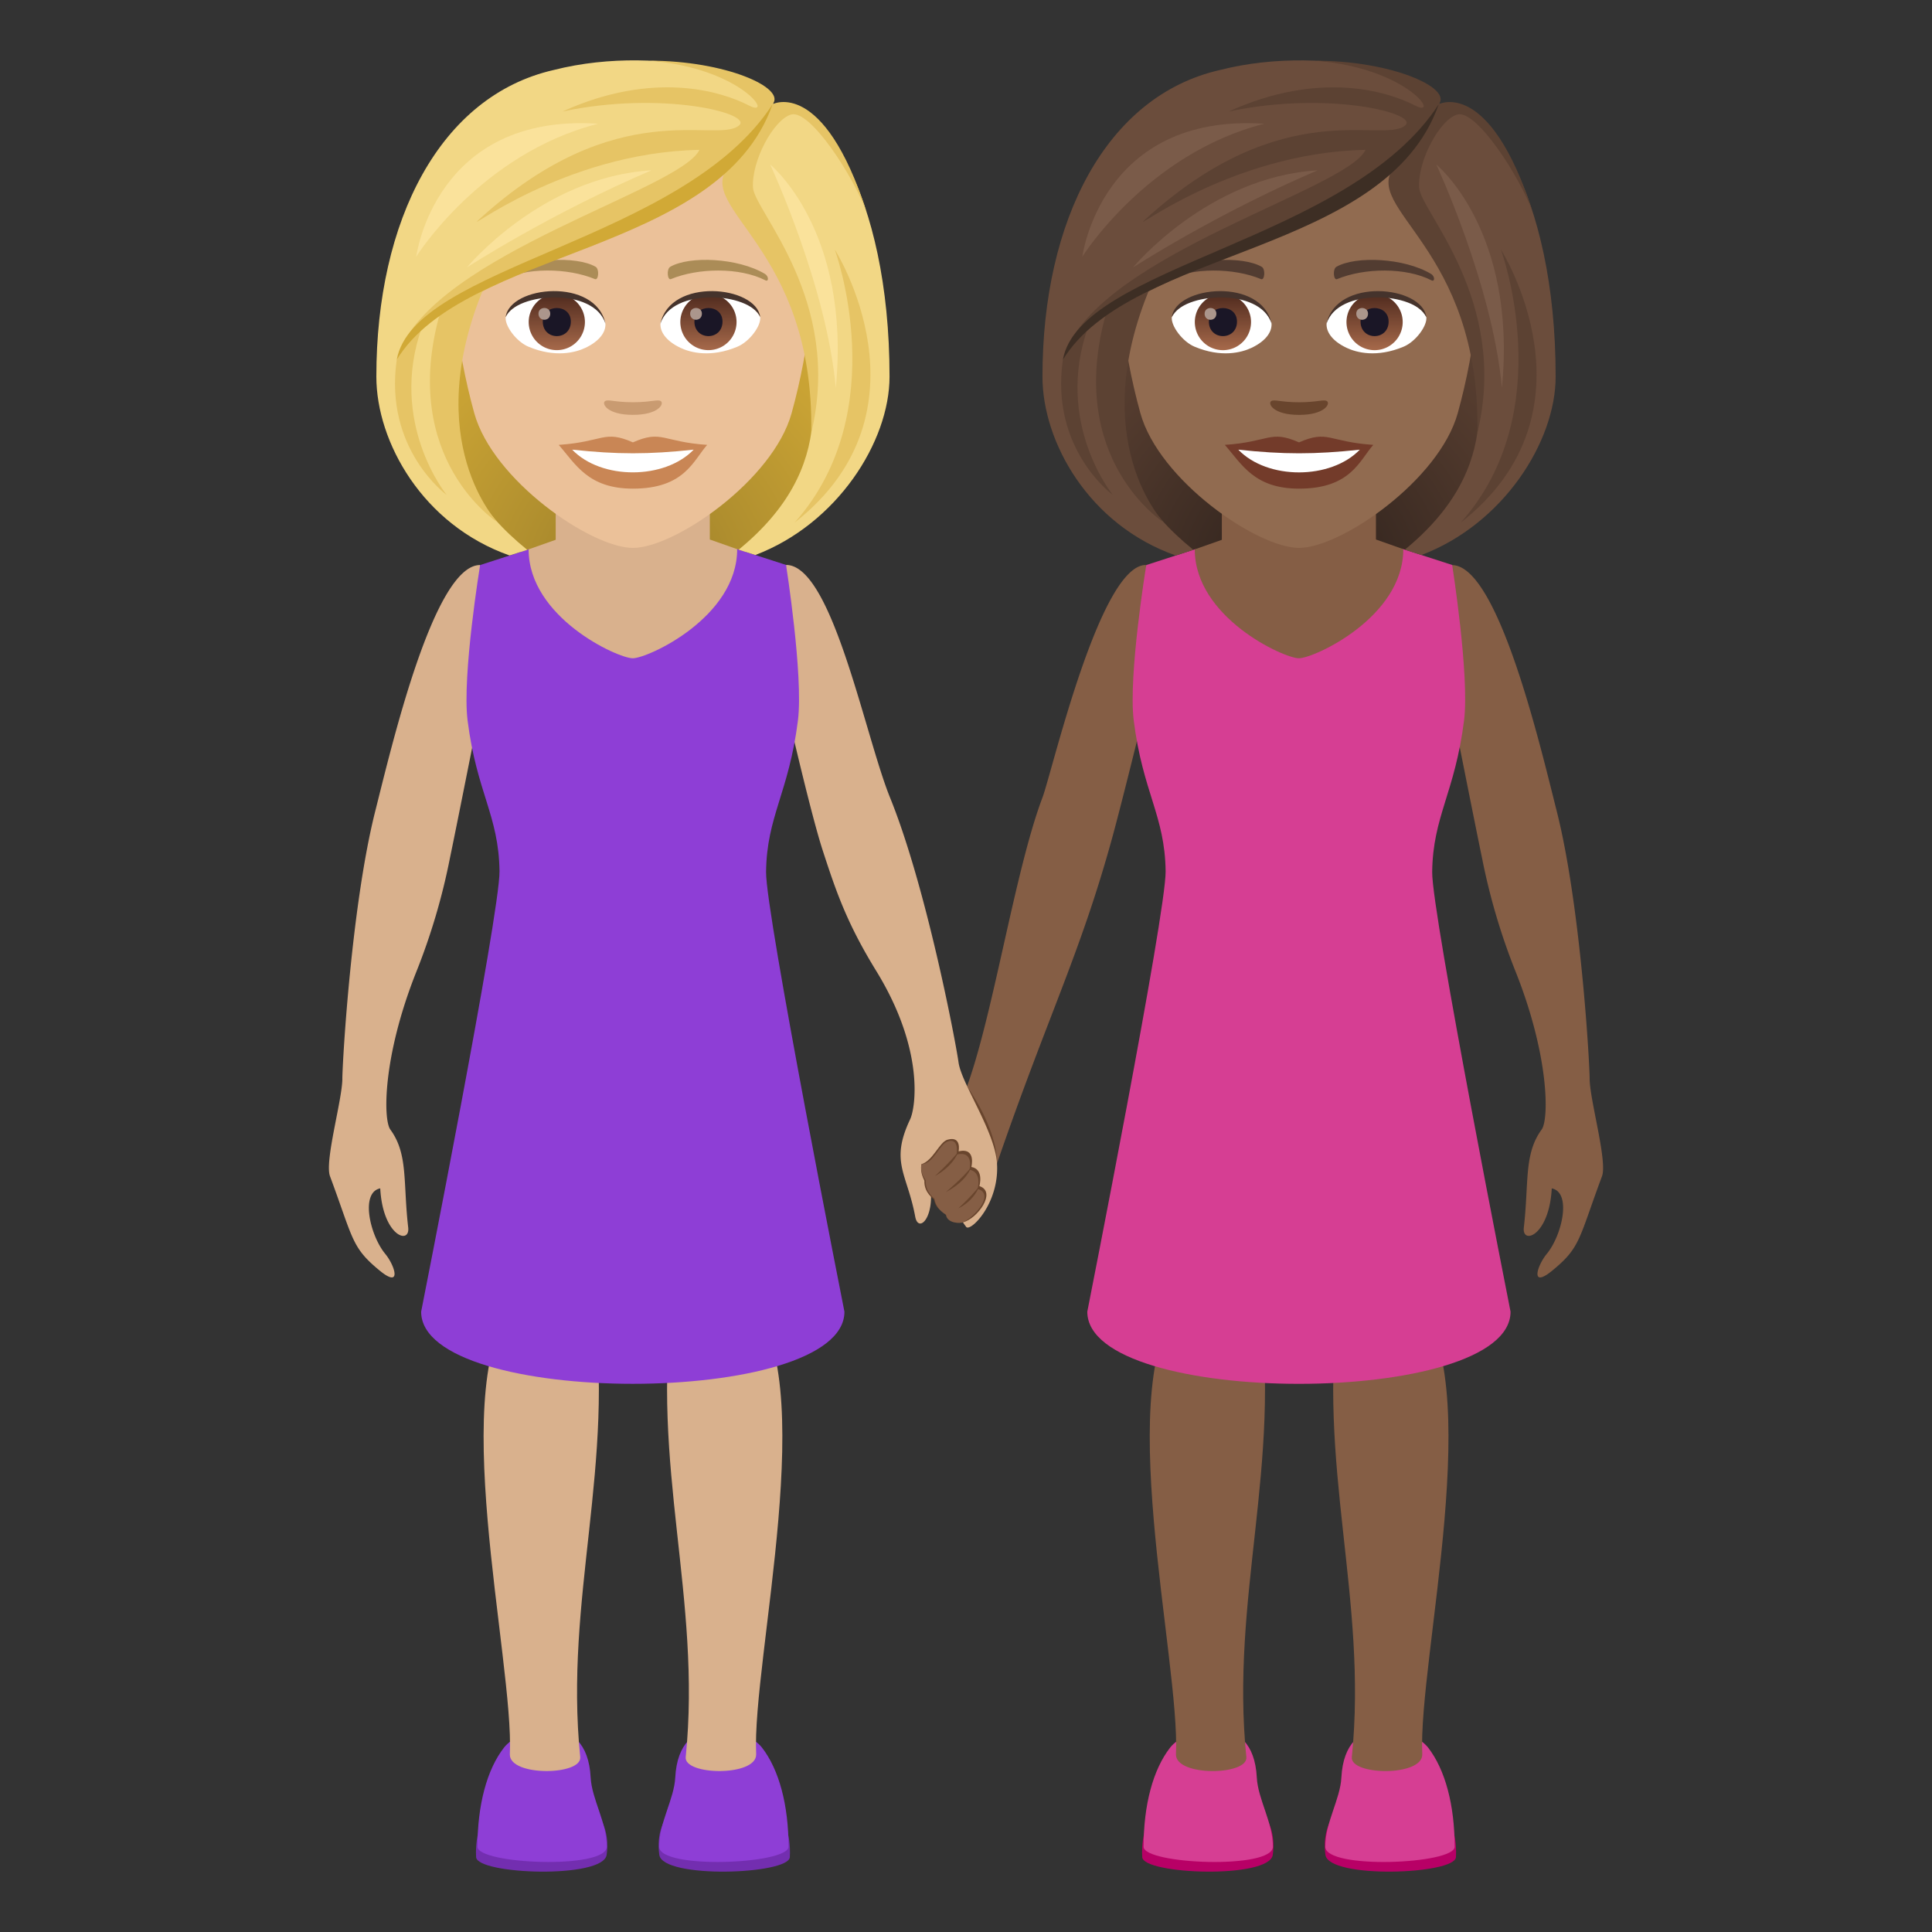 <svg xmlns="http://www.w3.org/2000/svg" xml:space="preserve" style="enable-background:new 0 0 64 64" viewBox="0 0 64 64"><rect x="0" y="0" width="64" height="64" fill="#333333" stroke="none"/><path d="M52.66 35.742c-.01-.717-.315-5.8-1.09-8.867-.543-2.149-1.943-8.156-3.474-8.156l-.15 3.962s.85 4.307 1.148 5.739a21.205 21.205 0 0 0 1.129 3.808c1.103 2.791 1.087 4.86.847 5.188-.593.814-.418 1.732-.591 3.246-.069.586.841.287.925-1.295.666.13.344 1.55-.164 2.168-.328.398-.554 1.154.17.564.954-.777.879-1.04 1.658-3.134.185-.495-.4-2.504-.409-3.223zm-14.7-17.027c-1.53 0-3.11 6.868-3.427 7.705-.943 2.495-1.668 7.468-2.59 9.807-.176.444.892 2.874 1.084 2.314 1.689-4.908 2.754-6.927 3.815-10.784.388-1.411 1.28-5.076 1.28-5.076l-.161-3.966z" style="fill:#855e45"/><path d="M33.025 38.535c.007-1.18-.992-2.549-.992-2.549-.096 1.029-.063 6.409.992 2.55z" style="fill:#69452d"/><radialGradient id="a" cx="51.268" cy="45.11" r="10.853" gradientTransform="matrix(1 0 0 -1 -8.211 64.11)" gradientUnits="userSpaceOnUse"><stop offset="0" style="stop-color:#291d19"/><stop offset=".264" style="stop-color:#3a2a22"/><stop offset=".721" style="stop-color:#533b2e"/><stop offset="1" style="stop-color:#5c4233"/></radialGradient><path d="M45.866 18.717c5.667-2.267 5.1-9.067 5.1-9.067H35.1s-.567 6.8 5.1 9.067c0 0 1.133.283 2.833.283 1.7 0 2.833-.283 2.833-.283z" style="fill:url(#a)"/><path d="M37.838 61.52c.031.576 4.209.729 4.324-.076.395-2.766-4.5-3.236-4.324.076z" style="fill:#b80066"/><path d="M37.883 61.175c0 .582 4.283.761 4.283 0 0-.815-.496-1.57-.533-2.295-.117-2.286-2.348-1.66-2.87-.99-.572.732-.88 1.913-.88 3.285z" style="fill:#d63e93"/><path d="M41.287 58.206c.063.61-2.33.652-2.332-.084.149-3.127-2.195-12.578.254-15.059.498-.506 2.498 0 2.498 0 .762 5.424-.955 9.885-.42 15.143z" style="fill:#855e45"/><path d="M48.23 61.52c-.029.576-4.208.729-4.324-.076-.394-2.766 4.5-3.236 4.324.076z" style="fill:#b80066"/><path d="M48.188 61.175c0 .582-4.286.761-4.286 0 0-.815.496-1.57.533-2.295.12-2.286 2.348-1.66 2.872-.99.57.732.88 1.913.88 3.285z" style="fill:#d63e93"/><path d="M44.781 58.206c-.062.61 2.33.652 2.334-.084-.15-3.127 2.194-12.576-.254-15.059-.498-.506-2.5 0-2.5 0-.76 5.424.955 9.885.42 15.143z" style="fill:#855e45"/><path d="m48.105 18.715-1.619-.523-6.908.006-1.607.52s-.6 3.664-.415 5.146c.303 2.401 1.032 3.144 1.057 4.996.019 1.379-2.595 14.592-2.595 14.592 0 3.186 14.021 3.186 14.021 0 0 0-2.614-13.201-2.596-14.566.022-1.85.752-2.614 1.056-5.022.185-1.482-.394-5.15-.394-5.15z" style="fill:#d63e93"/><path d="M40.475 17.882v-2.415h5.105v2.405l.906.32c0 2.26-2.957 3.614-3.459 3.614-.5 0-3.449-1.353-3.449-3.608l.897-.316z" style="fill:#855e45"/><path d="M43.033 2.85c-4.112 0-6.092 3.349-5.845 7.654.051.866.292 2.114.589 3.184.617 2.223 3.87 4.462 5.256 4.462 1.385 0 4.64-2.239 5.256-4.462.298-1.07.538-2.319.59-3.184.246-4.305-1.733-7.654-5.846-7.654z" style="fill:#916b50"/><path d="M43.033 14.655c-.964-.424-.971-.017-2.459.082.559.635.97 1.45 2.458 1.45 1.71 0 1.998-.926 2.46-1.45-1.489-.1-1.495-.506-2.46-.082z" style="fill:#733b2a"/><path d="M41.02 14.896c.972 1.01 3.066.997 4.025 0-1.495.16-2.529.16-4.024 0z" style="fill:#fff"/><path d="M47.402 9.072c-.893-.533-2.496-.598-3.13-.235-.134.073-.098.458.019.41.904-.377 2.282-.396 3.13.04.114.058.117-.138-.019-.215zm-8.738 0c.893-.533 2.495-.598 3.13-.235.135.073.099.458-.018.41-.905-.377-2.281-.396-3.131.04-.114.058-.116-.138.019-.215z" style="fill:#523c31"/><path d="M43.958 13.289c-.098-.069-.328.037-.925.037s-.826-.106-.924-.037c-.118.082.069.455.924.455s1.042-.372.925-.455z" style="fill:#69452d"/><path d="M42.118 10.687c.035.272-.15.594-.66.836-.326.154-1.001.335-1.89-.04-.397-.167-.785-.69-.75-.979.481-.907 2.85-1.04 3.3.183z" style="fill:#fff"/><linearGradient id="b" x1="-646.923" x2="-646.923" y1="31.691" y2="31.408" gradientTransform="translate(4290.86 -196.617) scale(6.57)" gradientUnits="userSpaceOnUse"><stop offset="0" style="stop-color:#a6694a"/><stop offset="1" style="stop-color:#4f2a1e"/></linearGradient><path d="M40.511 9.738a.93.93 0 1 1 0 1.862.93.93 0 0 1 0-1.862z" style="fill:url(#b)"/><path d="M40.046 10.652c0 .643.931.643.931 0 0-.598-.93-.598-.93 0z" style="fill:#1a1626"/><path d="M39.904 10.391c0 .27.39.27.39 0 0-.25-.39-.25-.39 0z" style="fill:#ab968c"/><path d="M42.123 10.723c-.378-1.215-2.954-1.035-3.305-.219.13-1.045 2.983-1.322 3.305.22z" style="fill:#45332c"/><path d="M43.948 10.687c-.035.272.15.594.661.836.325.154 1 .335 1.89-.04.398-.167.785-.69.75-.979-.48-.907-2.85-1.04-3.3.183z" style="fill:#fff"/><linearGradient id="c" x1="-648.857" x2="-648.857" y1="31.691" y2="31.408" gradientTransform="translate(4308.59 -196.617) scale(6.57)" gradientUnits="userSpaceOnUse"><stop offset="0" style="stop-color:#a6694a"/><stop offset="1" style="stop-color:#4f2a1e"/></linearGradient><path d="M45.535 9.738a.93.93 0 1 1 0 1.862.93.93 0 0 1 0-1.862z" style="fill:url(#c)"/><path d="M45.07 10.652c0 .643.93.643.93 0 0-.598-.93-.598-.93 0z" style="fill:#1a1626"/><path d="M44.928 10.391c0 .27.39.27.39 0 0-.25-.39-.25-.39 0z" style="fill:#ab968c"/><path d="M43.944 10.723c.378-1.214 2.952-1.04 3.305-.219-.13-1.045-2.983-1.322-3.305.22z" style="fill:#45332c"/><path d="m38.949 18.402.583-.188c-3.308-2.672-2.668-5.357-1.599-8.563 2.817-1.631 6.005-2.015 8.217-3.967-.283.85 1.216 1.922 1.983 3.967 1.095 2.92 1.688 5.87-1.597 8.558l.551.177c2.711-1.028 4.446-3.755 4.446-5.91 0-6.131-2.369-9.458-3.872-9.025.47-.67-3.508-2.085-7.262-1.129-3.751.859-5.866 4.968-5.866 10.154 0 2.167 1.537 4.912 4.416 5.926z" style="fill:#6b4d3c"/><path d="M47.66 3.451c.452-.54-1.558-1.44-4.09-1.44 3.108.245 4.167 1.93 3.304 1.484-.919-.475-3.166-1.164-6.175.2 3.293-.7 6.322.064 5.85.46-.743.626-4.02-1.078-8.61 3.113-.633.577 2.753-2.215 7.297-2.304-.632 1.33-8.714 3.437-9.968 6.741 2.104-3.003 10.976-4.119 12.393-8.254zm2.058 4.813s1.971 5.344-1.33 9.05c4.729-3.706 1.33-9.05 1.33-9.05z" style="fill:#5c4233"/><path d="M38.11 9.497s-.805.147-1.464.862c-1.378 4.866 1.915 6.955 1.915 6.955s-2.612-2.68-.451-7.817z" style="fill:#5c4233"/><path d="M36.05 10.821s-.379.148-.841 1.096c-.429 2.967 1.655 4.478 1.655 4.478s-1.954-2.386-.814-5.574zm14.728-3.784c-1.437-4.472-3.117-3.585-3.117-3.585s-.809 1.514-1.453 2.045c-1.163 1.428 2.837 2.653 2.733 8.841 1.057-4.396-1.883-7.336-1.93-8.121-.054-.89.686-2.258 1.262-2.423.626-.178 2.058 2.031 2.505 3.243z" style="fill:#5c4233"/><path d="M35.209 11.917c2.276-3.713 10.701-3.462 12.452-8.465-2.951 4.563-11.888 5.324-12.452 8.465z" style="fill:#3d2e24"/><path d="M47.58 5.45s1.866 4.002 2.173 7.402c.508-5.228-2.174-7.402-2.174-7.402zM37.532 8.86s2.715-1.763 6.115-3.218c-3.639.219-6.115 3.217-6.115 3.217zm-1.677-.36s2.134-3.41 6.025-4.401c-5.414-.354-6.025 4.4-6.025 4.4z" style="fill:#7a5b49"/><radialGradient id="d" cx="29.201" cy="45.111" r="10.853" gradientTransform="matrix(1 0 0 -1 -8.211 64.11)" gradientUnits="userSpaceOnUse"><stop offset="0" style="stop-color:#997c28"/><stop offset=".313" style="stop-color:#af8e2e"/><stop offset=".74" style="stop-color:#c8a234"/><stop offset="1" style="stop-color:#d1a936"/></radialGradient><path d="M23.8 18.716c5.667-2.267 5.1-9.067 5.1-9.067H13.034s-.567 6.8 5.099 9.067c0 0 1.134.284 2.833.284 1.701 0 2.834-.284 2.834-.284z" style="fill:url(#d)"/><path d="M31.753 35.194c-.102-.731-1.077-5.836-2.27-8.775-.833-2.054-1.913-7.705-3.444-7.705l-.16 3.967s.923 4.104 1.376 5.495c.438 1.345.793 2.397 1.77 3.985 1.605 2.61 1.307 4.533 1.123 4.921-.674 1.426-.096 1.785.17 3.223.107.582.734 0 .455-1.336.341.211.841 1.148 1.232 1.673.136.182 1.105-.771 1.022-2.1-.066-1.064-1.175-2.638-1.274-3.349zm-20.413.549c.01-.717.315-5.802 1.09-8.87.543-2.148 1.943-8.156 3.474-8.156l.15 3.964s-.85 4.306-1.148 5.737a21.194 21.194 0 0 1-1.129 3.81c-1.103 2.79-1.086 4.858-.847 5.189.594.812.418 1.73.592 3.244.068.588-.842.289-.926-1.295-.666.133-.344 1.55.164 2.168.328.398.554 1.154-.17.566-.954-.78-.879-1.04-1.658-3.135-.185-.494.4-2.506.409-3.222z" style="fill:#d9b18d"/><path d="M15.772 61.52c.03.576 4.208.729 4.324-.076.394-2.766-4.5-3.236-4.324.076z" style="fill:#732eb0"/><path d="M15.816 61.174c0 .582 4.284.762 4.284 0 0-.814-.496-1.57-.534-2.295-.117-2.285-2.347-1.66-2.869-.99-.572.733-.88 1.914-.88 3.285z" style="fill:#8e3ed6"/><path d="M19.22 58.206c.063.609-2.33.652-2.331-.084.148-3.127-2.196-12.579.254-15.059.498-.506 2.498 0 2.498 0 .761 5.424-.955 9.885-.42 15.143z" style="fill:#d9b18d"/><path d="M26.164 61.52c-.03.576-4.209.729-4.324-.076-.395-2.766 4.5-3.236 4.324.076z" style="fill:#732eb0"/><path d="M26.121 61.174c0 .582-4.285.762-4.285 0 0-.814.496-1.57.533-2.295.12-2.285 2.348-1.66 2.871-.99.57.733.881 1.914.881 3.285z" style="fill:#8e3ed6"/><path d="M22.715 58.206c-.063.609 2.33.652 2.334-.084-.15-3.127 2.193-12.577-.254-15.059-.498-.506-2.5 0-2.5 0-.76 5.424.955 9.885.42 15.143z" style="fill:#d9b18d"/><path d="m26.039 18.714-1.619-.522-6.908.006-1.608.52s-.6 3.663-.415 5.146c.304 2.401 1.033 3.143 1.058 4.996.018 1.379-2.596 14.592-2.596 14.592 0 3.185 14.022 3.185 14.022 0 0 0-2.614-13.201-2.596-14.567.021-1.848.752-2.613 1.056-5.021.184-1.483-.394-5.15-.394-5.15z" style="fill:#8e3ed6"/><path d="M18.408 17.881v-2.415h5.106v2.406l.906.32c0 2.26-2.957 3.614-3.459 3.614-.5 0-3.45-1.353-3.45-3.608l.897-.317z" style="fill:#d9b18d"/><path d="M30.526 38.565c-.062.3.096.518.095.553-.012.404.312.593.318.621.082.405.428.421.433.452.044.28.425.323.525.3.479-.114 1.135-1.012.546-1.2 0 0 .165-.558-.265-.634 0 0 .17-.655-.423-.518 0 0 .111-.52-.365-.386-.271.077-.475.688-.864.812z" style="fill:#69452d"/><path d="M30.526 38.565c-.062.3.141.506.14.54-.011.405.28.576.287.604.082.405.38.507.384.538.044.28.467.287.56.244.405-.189 1.062-.941.487-1.108 0 0 .16-.557-.269-.634 0 0 .165-.641-.427-.504 0 0 .102-.574-.3-.43-.279.101-.47.75-.862.75z" style="fill:#855e45"/><path d="M31.755 38.14c-.288.37-.783.817-.783.817s.577-.288.783-.818zm.423.517c-.288.37-.843.83-.843.83s.637-.3.843-.83zm.265.633c-.288.37-.698.738-.698.738s.492-.208.698-.738z" style="fill:#69452d"/><path d="M20.967 2.85c-4.112 0-6.092 3.348-5.845 7.654.05.865.292 2.113.589 3.183.616 2.224 3.87 4.463 5.256 4.463 1.385 0 4.64-2.24 5.256-4.463.297-1.07.538-2.318.59-3.183.246-4.306-1.734-7.654-5.846-7.654z" style="fill:#ebc199"/><path d="M20.966 14.654c-.963-.423-.97-.017-2.458.083.558.634.97 1.45 2.458 1.45 1.709 0 1.998-.927 2.46-1.45-1.489-.1-1.495-.507-2.46-.083z" style="fill:#c98655"/><path d="M18.954 14.895c.971 1.01 3.066.997 4.025 0-1.495.161-2.529.161-4.025 0z" style="fill:#fff"/><path d="M25.336 9.071c-.893-.532-2.496-.598-3.13-.235-.134.074-.098.458.018.41.904-.376 2.282-.395 3.131.04.114.058.116-.137-.019-.215zm-8.739 0c.894-.532 2.496-.598 3.131-.235.135.074.099.458-.018.41-.905-.376-2.281-.396-3.131.04-.114.058-.117-.137.018-.215z" style="fill:#ab8c57"/><path d="M21.891 13.288c-.098-.069-.327.037-.925.037-.596 0-.826-.106-.924-.037-.117.083.07.455.924.455.855 0 1.043-.372.925-.455z" style="fill:#c99b71"/><path d="M20.052 10.687c.035.271-.15.594-.661.836-.325.154-1 .335-1.889-.04-.398-.168-.786-.69-.75-.98.48-.907 2.85-1.04 3.3.184z" style="fill:#fff"/><linearGradient id="e" x1="-650.282" x2="-650.282" y1="31.691" y2="31.408" gradientTransform="translate(4290.86 -196.617) scale(6.57)" gradientUnits="userSpaceOnUse"><stop offset="0" style="stop-color:#a6694a"/><stop offset="1" style="stop-color:#4f2a1e"/></linearGradient><path d="M18.445 9.737a.93.93 0 1 1 0 1.862.93.93 0 0 1 0-1.862z" style="fill:url(#e)"/><path d="M17.98 10.651c0 .644.93.644.93 0 0-.598-.93-.598-.93 0z" style="fill:#1a1626"/><path d="M17.838 10.39c0 .27.39.27.39 0 0-.25-.39-.25-.39 0z" style="fill:#ab968c"/><path d="M20.057 10.723c-.378-1.215-2.955-1.036-3.306-.22.13-1.045 2.984-1.321 3.306.22z" style="fill:#45332c"/><path d="M21.882 10.687c-.035.271.15.594.661.836.325.154 1 .335 1.889-.04.398-.168.786-.69.75-.98-.48-.907-2.85-1.04-3.3.184z" style="fill:#fff"/><linearGradient id="f" x1="-652.216" x2="-652.216" y1="31.691" y2="31.408" gradientTransform="translate(4308.59 -196.617) scale(6.57)" gradientUnits="userSpaceOnUse"><stop offset="0" style="stop-color:#a6694a"/><stop offset="1" style="stop-color:#4f2a1e"/></linearGradient><path d="M23.468 9.737a.93.93 0 1 1 0 1.862.93.93 0 0 1 0-1.862z" style="fill:url(#f)"/><path d="M23.003 10.651c0 .644.931.644.931 0 0-.598-.93-.598-.93 0z" style="fill:#1a1626"/><path d="M22.862 10.39c0 .27.39.27.39 0 0-.25-.39-.25-.39 0z" style="fill:#ab968c"/><path d="M21.878 10.723c.377-1.215 2.952-1.04 3.305-.22-.131-1.045-2.984-1.321-3.305.22z" style="fill:#45332c"/><path d="m16.881 18.401.584-.188c-3.308-2.672-2.667-5.357-1.598-8.563 2.817-1.63 6.004-2.015 8.216-3.967-.283.85 1.217 1.922 1.984 3.967 1.095 2.92 1.688 5.87-1.597 8.558l.55.178c2.712-1.029 4.447-3.756 4.447-5.91 0-6.132-2.37-9.459-3.873-9.025.47-.67-3.507-2.086-7.262-1.13-3.75.86-5.865 4.968-5.865 10.154 0 2.167 1.537 4.912 4.414 5.926z" style="fill:#f2d785"/><path d="M25.594 3.45c.452-.54-1.558-1.44-4.09-1.44 3.107.245 4.166 1.93 3.304 1.484-.919-.475-3.166-1.164-6.175.2 3.293-.7 6.321.065 5.85.461-.743.626-4.021-1.078-8.61 3.112-.633.577 2.752-2.215 7.296-2.303-.632 1.33-8.713 3.436-9.967 6.74 2.104-3.003 10.975-4.118 12.392-8.253zm2.058 4.813s1.97 5.345-1.331 9.05c4.73-3.705 1.331-9.05 1.331-9.05z" style="fill:#e6c465"/><path d="M16.043 9.496s-.805.147-1.464.862c-1.377 4.866 1.915 6.955 1.915 6.955s-2.611-2.68-.45-7.817z" style="fill:#e6c465"/><path d="M13.983 10.82s-.378.149-.84 1.096c-.429 2.967 1.654 4.479 1.654 4.479s-1.953-2.387-.814-5.574zm14.729-3.784c-1.437-4.471-3.118-3.585-3.118-3.585s-.808 1.514-1.452 2.045c-1.163 1.429 2.837 2.654 2.732 8.842C27.932 9.94 24.992 7 24.944 6.216c-.053-.89.686-2.258 1.263-2.422.625-.179 2.058 2.03 2.505 3.242z" style="fill:#e6c465"/><path d="M13.143 11.916c2.276-3.713 10.7-3.462 12.451-8.465-2.95 4.564-11.887 5.325-12.451 8.465z" style="fill:#d1a936"/><path d="M25.513 5.449s1.867 4.002 2.174 7.402c.508-5.228-2.174-7.402-2.174-7.402zm-10.047 3.41s2.715-1.763 6.115-3.217c-3.64.218-6.115 3.217-6.115 3.217zm-1.676-.36s2.133-3.41 6.024-4.4c-5.414-.355-6.025 4.4-6.025 4.4z" style="fill:#fae29b"/></svg>